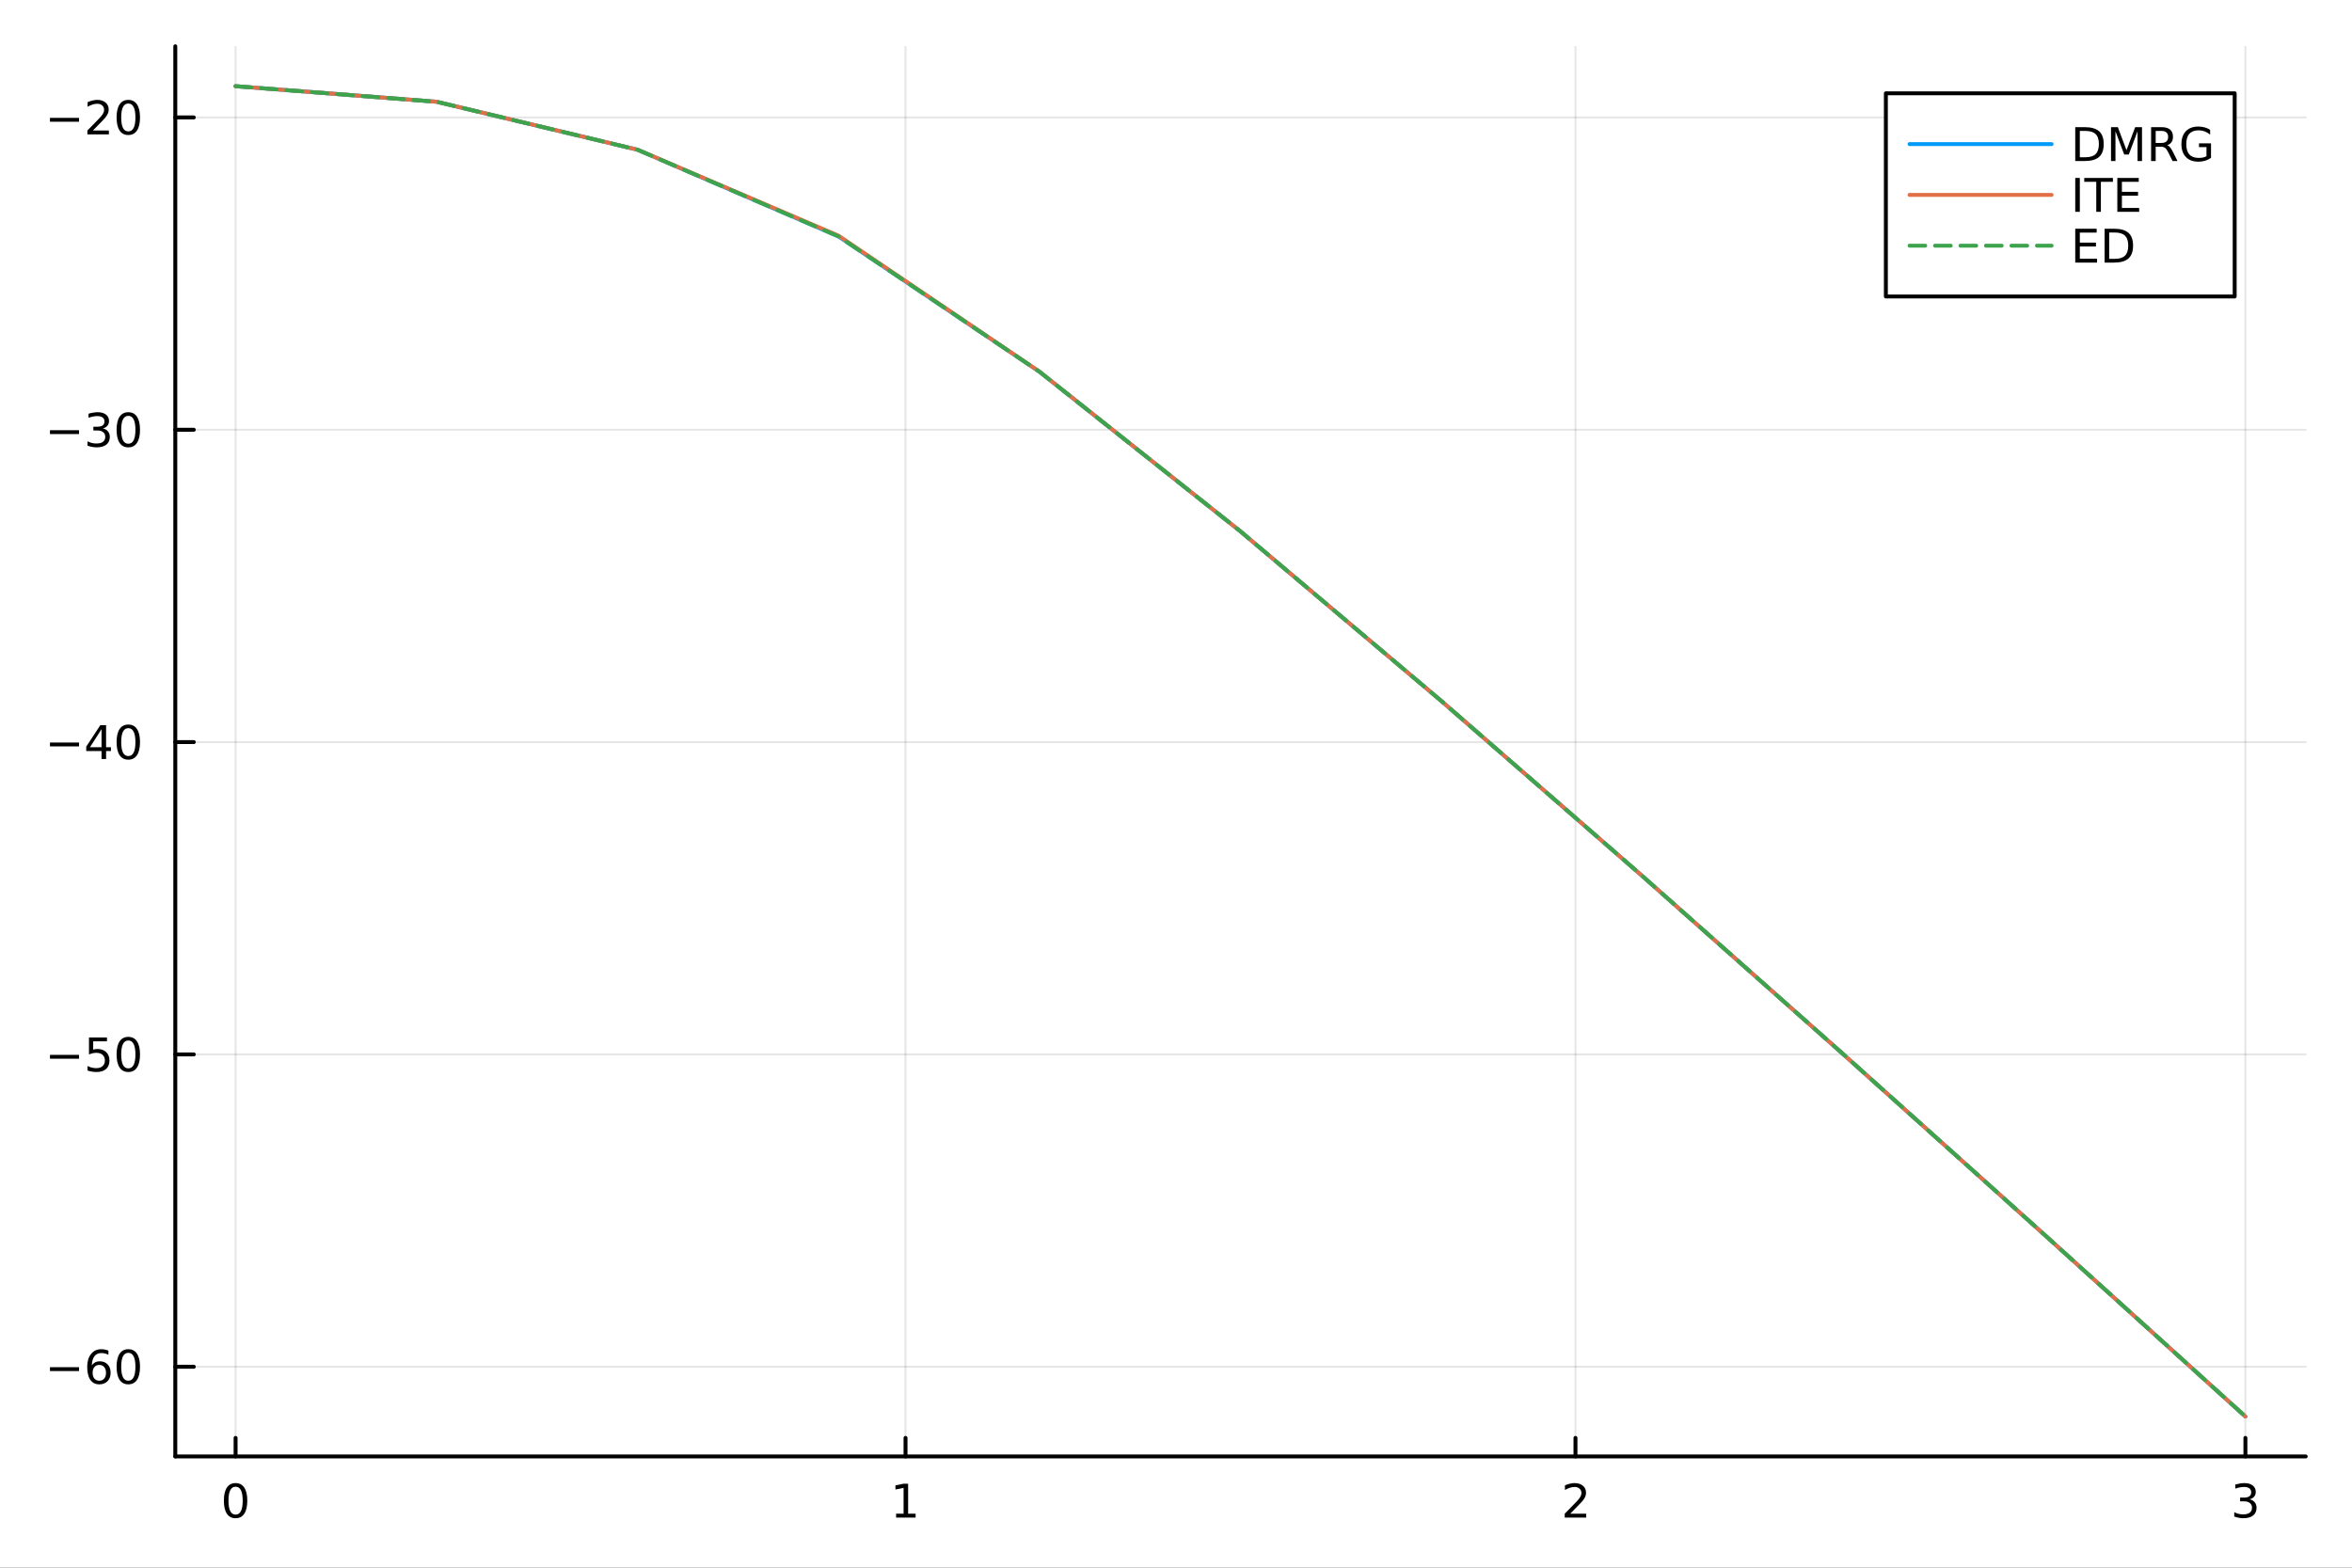 <svg xmlns="http://www.w3.org/2000/svg" xmlns:xlink="http://www.w3.org/1999/xlink" width="600" height="400" viewBox="0 0 2400 1600">
<rect x="0" y="0" width="2400" height="1600" fill="#333333" stroke="none"/>
<defs>
  <clipPath id="clip880">
    <rect x="0" y="0" width="2400" height="1600"></rect>
  </clipPath>
</defs>
<path clip-path="url(#clip880)" d="M0 1600 L2400 1600 L2400 0 L0 0  Z" fill="#ffffff" fill-rule="evenodd" fill-opacity="1"></path>
<defs>
  <clipPath id="clip881">
    <rect x="480" y="0" width="1681" height="1600"></rect>
  </clipPath>
</defs>
<path clip-path="url(#clip880)" d="M178.867 1486.45 L2352.76 1486.45 L2352.76 47.244 L178.867 47.244  Z" fill="#ffffff" fill-rule="evenodd" fill-opacity="1"></path>
<defs>
  <clipPath id="clip882">
    <rect x="178" y="47" width="2175" height="1440"></rect>
  </clipPath>
</defs>
<polyline clip-path="url(#clip882)" style="stroke:#000000; stroke-linecap:round; stroke-linejoin:round; stroke-width:2; stroke-opacity:0.1; fill:none" points="240.392,1486.45 240.392,47.244 "></polyline>
<polyline clip-path="url(#clip882)" style="stroke:#000000; stroke-linecap:round; stroke-linejoin:round; stroke-width:2; stroke-opacity:0.1; fill:none" points="924.005,1486.45 924.005,47.244 "></polyline>
<polyline clip-path="url(#clip882)" style="stroke:#000000; stroke-linecap:round; stroke-linejoin:round; stroke-width:2; stroke-opacity:0.1; fill:none" points="1607.62,1486.45 1607.62,47.244 "></polyline>
<polyline clip-path="url(#clip882)" style="stroke:#000000; stroke-linecap:round; stroke-linejoin:round; stroke-width:2; stroke-opacity:0.1; fill:none" points="2291.23,1486.45 2291.23,47.244 "></polyline>
<polyline clip-path="url(#clip882)" style="stroke:#000000; stroke-linecap:round; stroke-linejoin:round; stroke-width:2; stroke-opacity:0.1; fill:none" points="178.867,1394.92 2352.76,1394.92 "></polyline>
<polyline clip-path="url(#clip882)" style="stroke:#000000; stroke-linecap:round; stroke-linejoin:round; stroke-width:2; stroke-opacity:0.1; fill:none" points="178.867,1076.16 2352.76,1076.16 "></polyline>
<polyline clip-path="url(#clip882)" style="stroke:#000000; stroke-linecap:round; stroke-linejoin:round; stroke-width:2; stroke-opacity:0.1; fill:none" points="178.867,757.388 2352.76,757.388 "></polyline>
<polyline clip-path="url(#clip882)" style="stroke:#000000; stroke-linecap:round; stroke-linejoin:round; stroke-width:2; stroke-opacity:0.1; fill:none" points="178.867,438.62 2352.76,438.62 "></polyline>
<polyline clip-path="url(#clip882)" style="stroke:#000000; stroke-linecap:round; stroke-linejoin:round; stroke-width:2; stroke-opacity:0.1; fill:none" points="178.867,119.853 2352.76,119.853 "></polyline>
<polyline clip-path="url(#clip880)" style="stroke:#000000; stroke-linecap:round; stroke-linejoin:round; stroke-width:4; stroke-opacity:1; fill:none" points="178.867,1486.45 2352.76,1486.45 "></polyline>
<polyline clip-path="url(#clip880)" style="stroke:#000000; stroke-linecap:round; stroke-linejoin:round; stroke-width:4; stroke-opacity:1; fill:none" points="240.392,1486.45 240.392,1467.55 "></polyline>
<polyline clip-path="url(#clip880)" style="stroke:#000000; stroke-linecap:round; stroke-linejoin:round; stroke-width:4; stroke-opacity:1; fill:none" points="924.005,1486.45 924.005,1467.55 "></polyline>
<polyline clip-path="url(#clip880)" style="stroke:#000000; stroke-linecap:round; stroke-linejoin:round; stroke-width:4; stroke-opacity:1; fill:none" points="1607.62,1486.45 1607.62,1467.55 "></polyline>
<polyline clip-path="url(#clip880)" style="stroke:#000000; stroke-linecap:round; stroke-linejoin:round; stroke-width:4; stroke-opacity:1; fill:none" points="2291.23,1486.45 2291.23,1467.55 "></polyline>
<path clip-path="url(#clip880)" d="M240.392 1517.37 Q236.781 1517.37 234.952 1520.93 Q233.146 1524.47 233.146 1531.6 Q233.146 1538.71 234.952 1542.27 Q236.781 1545.82 240.392 1545.82 Q244.026 1545.82 245.832 1542.27 Q247.66 1538.71 247.66 1531.6 Q247.66 1524.47 245.832 1520.93 Q244.026 1517.37 240.392 1517.37 M240.392 1513.66 Q246.202 1513.66 249.257 1518.27 Q252.336 1522.85 252.336 1531.6 Q252.336 1540.33 249.257 1544.94 Q246.202 1549.52 240.392 1549.52 Q234.582 1549.52 231.503 1544.94 Q228.447 1540.33 228.447 1531.6 Q228.447 1522.85 231.503 1518.27 Q234.582 1513.66 240.392 1513.66 Z" fill="#000000" fill-rule="nonzero" fill-opacity="1"></path><path clip-path="url(#clip880)" d="M914.387 1544.91 L922.026 1544.91 L922.026 1518.55 L913.715 1520.21 L913.715 1515.95 L921.979 1514.29 L926.655 1514.29 L926.655 1544.91 L934.294 1544.91 L934.294 1548.85 L914.387 1548.85 L914.387 1544.91 Z" fill="#000000" fill-rule="nonzero" fill-opacity="1"></path><path clip-path="url(#clip880)" d="M1602.27 1544.91 L1618.59 1544.91 L1618.59 1548.85 L1596.65 1548.85 L1596.65 1544.91 Q1599.31 1542.16 1603.89 1537.53 Q1608.5 1532.88 1609.68 1531.53 Q1611.92 1529.01 1612.8 1527.27 Q1613.71 1525.51 1613.71 1523.82 Q1613.71 1521.07 1611.76 1519.33 Q1609.84 1517.6 1606.74 1517.6 Q1604.54 1517.6 1602.09 1518.36 Q1599.65 1519.13 1596.88 1520.68 L1596.88 1515.95 Q1599.7 1514.82 1602.15 1514.24 Q1604.61 1513.66 1606.65 1513.66 Q1612.02 1513.66 1615.21 1516.35 Q1618.4 1519.03 1618.4 1523.52 Q1618.4 1525.65 1617.59 1527.57 Q1616.81 1529.47 1614.7 1532.07 Q1614.12 1532.74 1611.02 1535.95 Q1607.92 1539.15 1602.27 1544.91 Z" fill="#000000" fill-rule="nonzero" fill-opacity="1"></path><path clip-path="url(#clip880)" d="M2295.48 1530.21 Q2298.83 1530.93 2300.71 1533.2 Q2302.61 1535.47 2302.61 1538.8 Q2302.61 1543.92 2299.09 1546.72 Q2295.57 1549.52 2289.09 1549.52 Q2286.91 1549.52 2284.6 1549.08 Q2282.31 1548.66 2279.85 1547.81 L2279.85 1543.29 Q2281.8 1544.43 2284.11 1545.01 Q2286.43 1545.58 2288.95 1545.58 Q2293.35 1545.58 2295.64 1543.85 Q2297.96 1542.11 2297.96 1538.8 Q2297.96 1535.75 2295.8 1534.03 Q2293.67 1532.3 2289.85 1532.3 L2285.83 1532.3 L2285.83 1528.45 L2290.04 1528.45 Q2293.49 1528.45 2295.32 1527.09 Q2297.15 1525.7 2297.15 1523.11 Q2297.15 1520.45 2295.25 1519.03 Q2293.37 1517.6 2289.85 1517.6 Q2287.93 1517.6 2285.73 1518.01 Q2283.53 1518.43 2280.9 1519.31 L2280.9 1515.14 Q2283.56 1514.4 2285.87 1514.03 Q2288.21 1513.66 2290.27 1513.66 Q2295.59 1513.66 2298.7 1516.09 Q2301.8 1518.5 2301.8 1522.62 Q2301.8 1525.49 2300.15 1527.48 Q2298.51 1529.45 2295.48 1530.21 Z" fill="#000000" fill-rule="nonzero" fill-opacity="1"></path><polyline clip-path="url(#clip880)" style="stroke:#000000; stroke-linecap:round; stroke-linejoin:round; stroke-width:4; stroke-opacity:1; fill:none" points="178.867,1486.45 178.867,47.244 "></polyline>
<polyline clip-path="url(#clip880)" style="stroke:#000000; stroke-linecap:round; stroke-linejoin:round; stroke-width:4; stroke-opacity:1; fill:none" points="178.867,1394.92 197.764,1394.92 "></polyline>
<polyline clip-path="url(#clip880)" style="stroke:#000000; stroke-linecap:round; stroke-linejoin:round; stroke-width:4; stroke-opacity:1; fill:none" points="178.867,1076.16 197.764,1076.16 "></polyline>
<polyline clip-path="url(#clip880)" style="stroke:#000000; stroke-linecap:round; stroke-linejoin:round; stroke-width:4; stroke-opacity:1; fill:none" points="178.867,757.388 197.764,757.388 "></polyline>
<polyline clip-path="url(#clip880)" style="stroke:#000000; stroke-linecap:round; stroke-linejoin:round; stroke-width:4; stroke-opacity:1; fill:none" points="178.867,438.62 197.764,438.62 "></polyline>
<polyline clip-path="url(#clip880)" style="stroke:#000000; stroke-linecap:round; stroke-linejoin:round; stroke-width:4; stroke-opacity:1; fill:none" points="178.867,119.853 197.764,119.853 "></polyline>
<path clip-path="url(#clip880)" d="M50.992 1395.37 L80.668 1395.37 L80.668 1399.31 L50.992 1399.31 L50.992 1395.37 Z" fill="#000000" fill-rule="nonzero" fill-opacity="1"></path><path clip-path="url(#clip880)" d="M101.339 1393.06 Q98.191 1393.06 96.339 1395.21 Q94.51 1397.36 94.51 1401.11 Q94.51 1404.84 96.339 1407.02 Q98.191 1409.17 101.339 1409.17 Q104.487 1409.17 106.316 1407.02 Q108.168 1404.84 108.168 1401.11 Q108.168 1397.36 106.316 1395.21 Q104.487 1393.06 101.339 1393.06 M110.621 1378.41 L110.621 1382.67 Q108.862 1381.83 107.057 1381.39 Q105.274 1380.95 103.515 1380.95 Q98.885 1380.95 96.432 1384.08 Q94.001 1387.2 93.654 1393.52 Q95.02 1391.51 97.08 1390.44 Q99.14 1389.36 101.617 1389.36 Q106.825 1389.36 109.834 1392.53 Q112.867 1395.67 112.867 1401.11 Q112.867 1406.44 109.719 1409.66 Q106.571 1412.87 101.339 1412.87 Q95.344 1412.87 92.172 1408.29 Q89.001 1403.68 89.001 1394.96 Q89.001 1386.76 92.89 1381.9 Q96.779 1377.02 103.33 1377.02 Q105.089 1377.02 106.871 1377.36 Q108.677 1377.71 110.621 1378.41 Z" fill="#000000" fill-rule="nonzero" fill-opacity="1"></path><path clip-path="url(#clip880)" d="M130.922 1380.72 Q127.311 1380.72 125.482 1384.29 Q123.677 1387.83 123.677 1394.96 Q123.677 1402.06 125.482 1405.63 Q127.311 1409.17 130.922 1409.17 Q134.556 1409.17 136.362 1405.63 Q138.191 1402.06 138.191 1394.96 Q138.191 1387.83 136.362 1384.29 Q134.556 1380.72 130.922 1380.72 M130.922 1377.02 Q136.732 1377.02 139.788 1381.62 Q142.867 1386.21 142.867 1394.96 Q142.867 1403.68 139.788 1408.29 Q136.732 1412.87 130.922 1412.87 Q125.112 1412.87 122.033 1408.29 Q118.978 1403.68 118.978 1394.96 Q118.978 1386.21 122.033 1381.62 Q125.112 1377.02 130.922 1377.02 Z" fill="#000000" fill-rule="nonzero" fill-opacity="1"></path><path clip-path="url(#clip880)" d="M50.992 1076.61 L80.668 1076.61 L80.668 1080.54 L50.992 1080.54 L50.992 1076.61 Z" fill="#000000" fill-rule="nonzero" fill-opacity="1"></path><path clip-path="url(#clip880)" d="M90.807 1058.88 L109.163 1058.88 L109.163 1062.81 L95.089 1062.81 L95.089 1071.28 Q96.108 1070.94 97.126 1070.77 Q98.145 1070.59 99.163 1070.59 Q104.95 1070.59 108.33 1073.76 Q111.709 1076.93 111.709 1082.35 Q111.709 1087.93 108.237 1091.03 Q104.765 1094.11 98.446 1094.11 Q96.27 1094.11 94.001 1093.74 Q91.756 1093.37 89.348 1092.63 L89.348 1087.93 Q91.432 1089.06 93.654 1089.62 Q95.876 1090.17 98.353 1090.17 Q102.358 1090.17 104.696 1088.06 Q107.033 1085.96 107.033 1082.35 Q107.033 1078.74 104.696 1076.63 Q102.358 1074.52 98.353 1074.52 Q96.478 1074.52 94.603 1074.94 Q92.751 1075.36 90.807 1076.24 L90.807 1058.88 Z" fill="#000000" fill-rule="nonzero" fill-opacity="1"></path><path clip-path="url(#clip880)" d="M130.922 1061.95 Q127.311 1061.95 125.482 1065.52 Q123.677 1069.06 123.677 1076.19 Q123.677 1083.3 125.482 1086.86 Q127.311 1090.4 130.922 1090.4 Q134.556 1090.4 136.362 1086.86 Q138.191 1083.3 138.191 1076.19 Q138.191 1069.06 136.362 1065.52 Q134.556 1061.95 130.922 1061.95 M130.922 1058.25 Q136.732 1058.25 139.788 1062.86 Q142.867 1067.44 142.867 1076.19 Q142.867 1084.92 139.788 1089.52 Q136.732 1094.11 130.922 1094.11 Q125.112 1094.11 122.033 1089.52 Q118.978 1084.92 118.978 1076.19 Q118.978 1067.44 122.033 1062.86 Q125.112 1058.25 130.922 1058.25 Z" fill="#000000" fill-rule="nonzero" fill-opacity="1"></path><path clip-path="url(#clip880)" d="M50.992 757.839 L80.668 757.839 L80.668 761.774 L50.992 761.774 L50.992 757.839 Z" fill="#000000" fill-rule="nonzero" fill-opacity="1"></path><path clip-path="url(#clip880)" d="M103.608 744.182 L91.802 762.631 L103.608 762.631 L103.608 744.182 M102.381 740.108 L108.26 740.108 L108.26 762.631 L113.191 762.631 L113.191 766.52 L108.26 766.52 L108.26 774.668 L103.608 774.668 L103.608 766.52 L88.006 766.52 L88.006 762.006 L102.381 740.108 Z" fill="#000000" fill-rule="nonzero" fill-opacity="1"></path><path clip-path="url(#clip880)" d="M130.922 743.186 Q127.311 743.186 125.482 746.751 Q123.677 750.293 123.677 757.423 Q123.677 764.529 125.482 768.094 Q127.311 771.635 130.922 771.635 Q134.556 771.635 136.362 768.094 Q138.191 764.529 138.191 757.423 Q138.191 750.293 136.362 746.751 Q134.556 743.186 130.922 743.186 M130.922 739.483 Q136.732 739.483 139.788 744.089 Q142.867 748.673 142.867 757.423 Q142.867 766.149 139.788 770.756 Q136.732 775.339 130.922 775.339 Q125.112 775.339 122.033 770.756 Q118.978 766.149 118.978 757.423 Q118.978 748.673 122.033 744.089 Q125.112 739.483 130.922 739.483 Z" fill="#000000" fill-rule="nonzero" fill-opacity="1"></path><path clip-path="url(#clip880)" d="M50.992 439.072 L80.668 439.072 L80.668 443.007 L50.992 443.007 L50.992 439.072 Z" fill="#000000" fill-rule="nonzero" fill-opacity="1"></path><path clip-path="url(#clip880)" d="M104.927 437.266 Q108.283 437.984 110.158 440.252 Q112.057 442.521 112.057 445.854 Q112.057 450.97 108.538 453.771 Q105.02 456.572 98.538 456.572 Q96.362 456.572 94.047 456.132 Q91.756 455.715 89.302 454.859 L89.302 450.345 Q91.246 451.479 93.561 452.058 Q95.876 452.637 98.399 452.637 Q102.797 452.637 105.089 450.9 Q107.404 449.164 107.404 445.854 Q107.404 442.799 105.251 441.086 Q103.121 439.35 99.302 439.35 L95.274 439.35 L95.274 435.507 L99.487 435.507 Q102.936 435.507 104.765 434.141 Q106.594 432.752 106.594 430.16 Q106.594 427.498 104.696 426.086 Q102.821 424.651 99.302 424.651 Q97.381 424.651 95.182 425.067 Q92.983 425.484 90.344 426.364 L90.344 422.197 Q93.006 421.456 95.321 421.086 Q97.659 420.715 99.719 420.715 Q105.043 420.715 108.145 423.146 Q111.246 425.553 111.246 429.674 Q111.246 432.544 109.603 434.535 Q107.959 436.502 104.927 437.266 Z" fill="#000000" fill-rule="nonzero" fill-opacity="1"></path><path clip-path="url(#clip880)" d="M130.922 424.419 Q127.311 424.419 125.482 427.984 Q123.677 431.526 123.677 438.655 Q123.677 445.762 125.482 449.326 Q127.311 452.868 130.922 452.868 Q134.556 452.868 136.362 449.326 Q138.191 445.762 138.191 438.655 Q138.191 431.526 136.362 427.984 Q134.556 424.419 130.922 424.419 M130.922 420.715 Q136.732 420.715 139.788 425.322 Q142.867 429.905 142.867 438.655 Q142.867 447.382 139.788 451.988 Q136.732 456.572 130.922 456.572 Q125.112 456.572 122.033 451.988 Q118.978 447.382 118.978 438.655 Q118.978 429.905 122.033 425.322 Q125.112 420.715 130.922 420.715 Z" fill="#000000" fill-rule="nonzero" fill-opacity="1"></path><path clip-path="url(#clip880)" d="M50.992 120.304 L80.668 120.304 L80.668 124.24 L50.992 124.24 L50.992 120.304 Z" fill="#000000" fill-rule="nonzero" fill-opacity="1"></path><path clip-path="url(#clip880)" d="M94.788 133.198 L111.108 133.198 L111.108 137.133 L89.163 137.133 L89.163 133.198 Q91.825 130.443 96.409 125.814 Q101.015 121.161 102.196 119.818 Q104.441 117.295 105.321 115.559 Q106.223 113.8 106.223 112.11 Q106.223 109.355 104.279 107.619 Q102.358 105.883 99.256 105.883 Q97.057 105.883 94.603 106.647 Q92.172 107.411 89.395 108.962 L89.395 104.24 Q92.219 103.105 94.672 102.527 Q97.126 101.948 99.163 101.948 Q104.534 101.948 107.728 104.633 Q110.922 107.318 110.922 111.809 Q110.922 113.939 110.112 115.86 Q109.325 117.758 107.219 120.351 Q106.64 121.022 103.538 124.24 Q100.436 127.434 94.788 133.198 Z" fill="#000000" fill-rule="nonzero" fill-opacity="1"></path><path clip-path="url(#clip880)" d="M130.922 105.652 Q127.311 105.652 125.482 109.217 Q123.677 112.758 123.677 119.888 Q123.677 126.994 125.482 130.559 Q127.311 134.101 130.922 134.101 Q134.556 134.101 136.362 130.559 Q138.191 126.994 138.191 119.888 Q138.191 112.758 136.362 109.217 Q134.556 105.652 130.922 105.652 M130.922 101.948 Q136.732 101.948 139.788 106.554 Q142.867 111.138 142.867 119.888 Q142.867 128.615 139.788 133.221 Q136.732 137.804 130.922 137.804 Q125.112 137.804 122.033 133.221 Q118.978 128.615 118.978 119.888 Q118.978 111.138 122.033 106.554 Q125.112 101.948 130.922 101.948 Z" fill="#000000" fill-rule="nonzero" fill-opacity="1"></path><polyline clip-path="url(#clip882)" style="stroke:#009af9; stroke-linecap:round; stroke-linejoin:round; stroke-width:4; stroke-opacity:1; fill:none" points="240.392,87.976 445.476,103.855 650.56,152.821 855.643,241.31 1060.73,379.44 1265.81,542.364 1470.9,715.563 1675.98,894.207 1881.06,1076.13 2086.15,1260.19 2291.23,1445.72 "></polyline>
<polyline clip-path="url(#clip882)" style="stroke:#e26f46; stroke-linecap:round; stroke-linejoin:round; stroke-width:4; stroke-opacity:1; fill:none" points="240.392,87.976 445.476,103.854 650.56,152.786 855.643,240.545 1060.73,379.344 1265.81,542.363 1470.9,715.563 1675.98,894.207 1881.06,1076.13 2086.15,1260.19 2291.23,1445.72 "></polyline>
<polyline clip-path="url(#clip882)" style="stroke:#3da44d; stroke-linecap:round; stroke-linejoin:round; stroke-width:4; stroke-opacity:1; fill:none" stroke-dasharray="16, 10" points="240.392,87.976 445.476,103.855 650.56,152.822 855.643,241.31 1060.73,379.44 1265.81,542.364 1470.9,715.563 1675.98,894.207 1881.06,1076.13 2086.15,1260.19 2291.23,1445.72 "></polyline>
<path clip-path="url(#clip880)" d="M1924.36 302.578 L2280.29 302.578 L2280.29 95.218 L1924.36 95.218  Z" fill="#ffffff" fill-rule="evenodd" fill-opacity="1"></path>
<polyline clip-path="url(#clip880)" style="stroke:#000000; stroke-linecap:round; stroke-linejoin:round; stroke-width:4; stroke-opacity:1; fill:none" points="1924.36,302.578 2280.29,302.578 2280.29,95.218 1924.36,95.218 1924.36,302.578 "></polyline>
<polyline clip-path="url(#clip880)" style="stroke:#009af9; stroke-linecap:round; stroke-linejoin:round; stroke-width:4; stroke-opacity:1; fill:none" points="1948.52,147.058 2093.44,147.058 "></polyline>
<path clip-path="url(#clip880)" d="M2122.27 133.62 L2122.27 160.495 L2127.92 160.495 Q2135.07 160.495 2138.38 157.254 Q2141.72 154.014 2141.72 147.023 Q2141.72 140.078 2138.38 136.861 Q2135.07 133.62 2127.92 133.62 L2122.27 133.62 M2117.6 129.778 L2127.2 129.778 Q2137.25 129.778 2141.95 133.967 Q2146.65 138.134 2146.65 147.023 Q2146.65 155.958 2141.93 160.148 Q2137.2 164.338 2127.2 164.338 L2117.6 164.338 L2117.6 129.778 Z" fill="#000000" fill-rule="nonzero" fill-opacity="1"></path><path clip-path="url(#clip880)" d="M2154.1 129.778 L2161.07 129.778 L2169.89 153.296 L2178.75 129.778 L2185.72 129.778 L2185.72 164.338 L2181.16 164.338 L2181.16 133.99 L2172.25 157.694 L2167.55 157.694 L2158.64 133.99 L2158.64 164.338 L2154.1 164.338 L2154.1 129.778 Z" fill="#000000" fill-rule="nonzero" fill-opacity="1"></path><path clip-path="url(#clip880)" d="M2211.39 148.134 Q2212.9 148.643 2214.31 150.31 Q2215.75 151.977 2217.18 154.893 L2221.93 164.338 L2216.9 164.338 L2212.48 155.472 Q2210.77 152 2209.15 150.865 Q2207.55 149.731 2204.77 149.731 L2199.68 149.731 L2199.68 164.338 L2195 164.338 L2195 129.778 L2205.56 129.778 Q2211.49 129.778 2214.4 132.254 Q2217.32 134.731 2217.32 139.731 Q2217.32 142.995 2215.79 145.148 Q2214.29 147.301 2211.39 148.134 M2199.68 133.62 L2199.68 145.889 L2205.56 145.889 Q2208.94 145.889 2210.65 144.338 Q2212.39 142.764 2212.39 139.731 Q2212.39 136.699 2210.65 135.171 Q2208.94 133.62 2205.56 133.62 L2199.68 133.62 Z" fill="#000000" fill-rule="nonzero" fill-opacity="1"></path><path clip-path="url(#clip880)" d="M2251.51 159.407 L2251.51 150.125 L2243.87 150.125 L2243.87 146.282 L2256.14 146.282 L2256.14 161.12 Q2253.43 163.041 2250.17 164.037 Q2246.9 165.009 2243.2 165.009 Q2235.1 165.009 2230.51 160.287 Q2225.95 155.541 2225.95 147.092 Q2225.95 138.62 2230.51 133.898 Q2235.1 129.153 2243.2 129.153 Q2246.58 129.153 2249.61 129.986 Q2252.67 130.819 2255.24 132.44 L2255.24 137.416 Q2252.64 135.217 2249.73 134.106 Q2246.81 132.995 2243.59 132.995 Q2237.25 132.995 2234.06 136.537 Q2230.88 140.078 2230.88 147.092 Q2230.88 154.083 2234.06 157.625 Q2237.25 161.166 2243.59 161.166 Q2246.07 161.166 2248.01 160.75 Q2249.96 160.31 2251.51 159.407 Z" fill="#000000" fill-rule="nonzero" fill-opacity="1"></path><polyline clip-path="url(#clip880)" style="stroke:#e26f46; stroke-linecap:round; stroke-linejoin:round; stroke-width:4; stroke-opacity:1; fill:none" points="1948.52,198.898 2093.44,198.898 "></polyline>
<path clip-path="url(#clip880)" d="M2117.6 181.618 L2122.27 181.618 L2122.27 216.178 L2117.6 216.178 L2117.6 181.618 Z" fill="#000000" fill-rule="nonzero" fill-opacity="1"></path><path clip-path="url(#clip880)" d="M2126.79 181.618 L2156.02 181.618 L2156.02 185.553 L2143.75 185.553 L2143.75 216.178 L2139.06 216.178 L2139.06 185.553 L2126.79 185.553 L2126.79 181.618 Z" fill="#000000" fill-rule="nonzero" fill-opacity="1"></path><path clip-path="url(#clip880)" d="M2160.54 181.618 L2182.39 181.618 L2182.39 185.553 L2165.21 185.553 L2165.21 195.784 L2181.67 195.784 L2181.67 199.719 L2165.21 199.719 L2165.21 212.242 L2182.81 212.242 L2182.81 216.178 L2160.54 216.178 L2160.54 181.618 Z" fill="#000000" fill-rule="nonzero" fill-opacity="1"></path><polyline clip-path="url(#clip880)" style="stroke:#3da44d; stroke-linecap:round; stroke-linejoin:round; stroke-width:4; stroke-opacity:1; fill:none" stroke-dasharray="16, 10" points="1948.52,250.738 2093.44,250.738 "></polyline>
<path clip-path="url(#clip880)" d="M2117.6 233.458 L2139.45 233.458 L2139.45 237.393 L2122.27 237.393 L2122.27 247.624 L2138.73 247.624 L2138.73 251.559 L2122.27 251.559 L2122.27 264.082 L2139.87 264.082 L2139.87 268.018 L2117.6 268.018 L2117.6 233.458 Z" fill="#000000" fill-rule="nonzero" fill-opacity="1"></path><path clip-path="url(#clip880)" d="M2152.23 237.3 L2152.23 264.175 L2157.88 264.175 Q2165.03 264.175 2168.34 260.934 Q2171.67 257.694 2171.67 250.703 Q2171.67 243.758 2168.34 240.541 Q2165.03 237.3 2157.88 237.3 L2152.23 237.3 M2147.55 233.458 L2157.16 233.458 Q2167.2 233.458 2171.9 237.647 Q2176.6 241.814 2176.6 250.703 Q2176.6 259.638 2171.88 263.828 Q2167.16 268.018 2157.16 268.018 L2147.55 268.018 L2147.55 233.458 Z" fill="#000000" fill-rule="nonzero" fill-opacity="1"></path></svg>